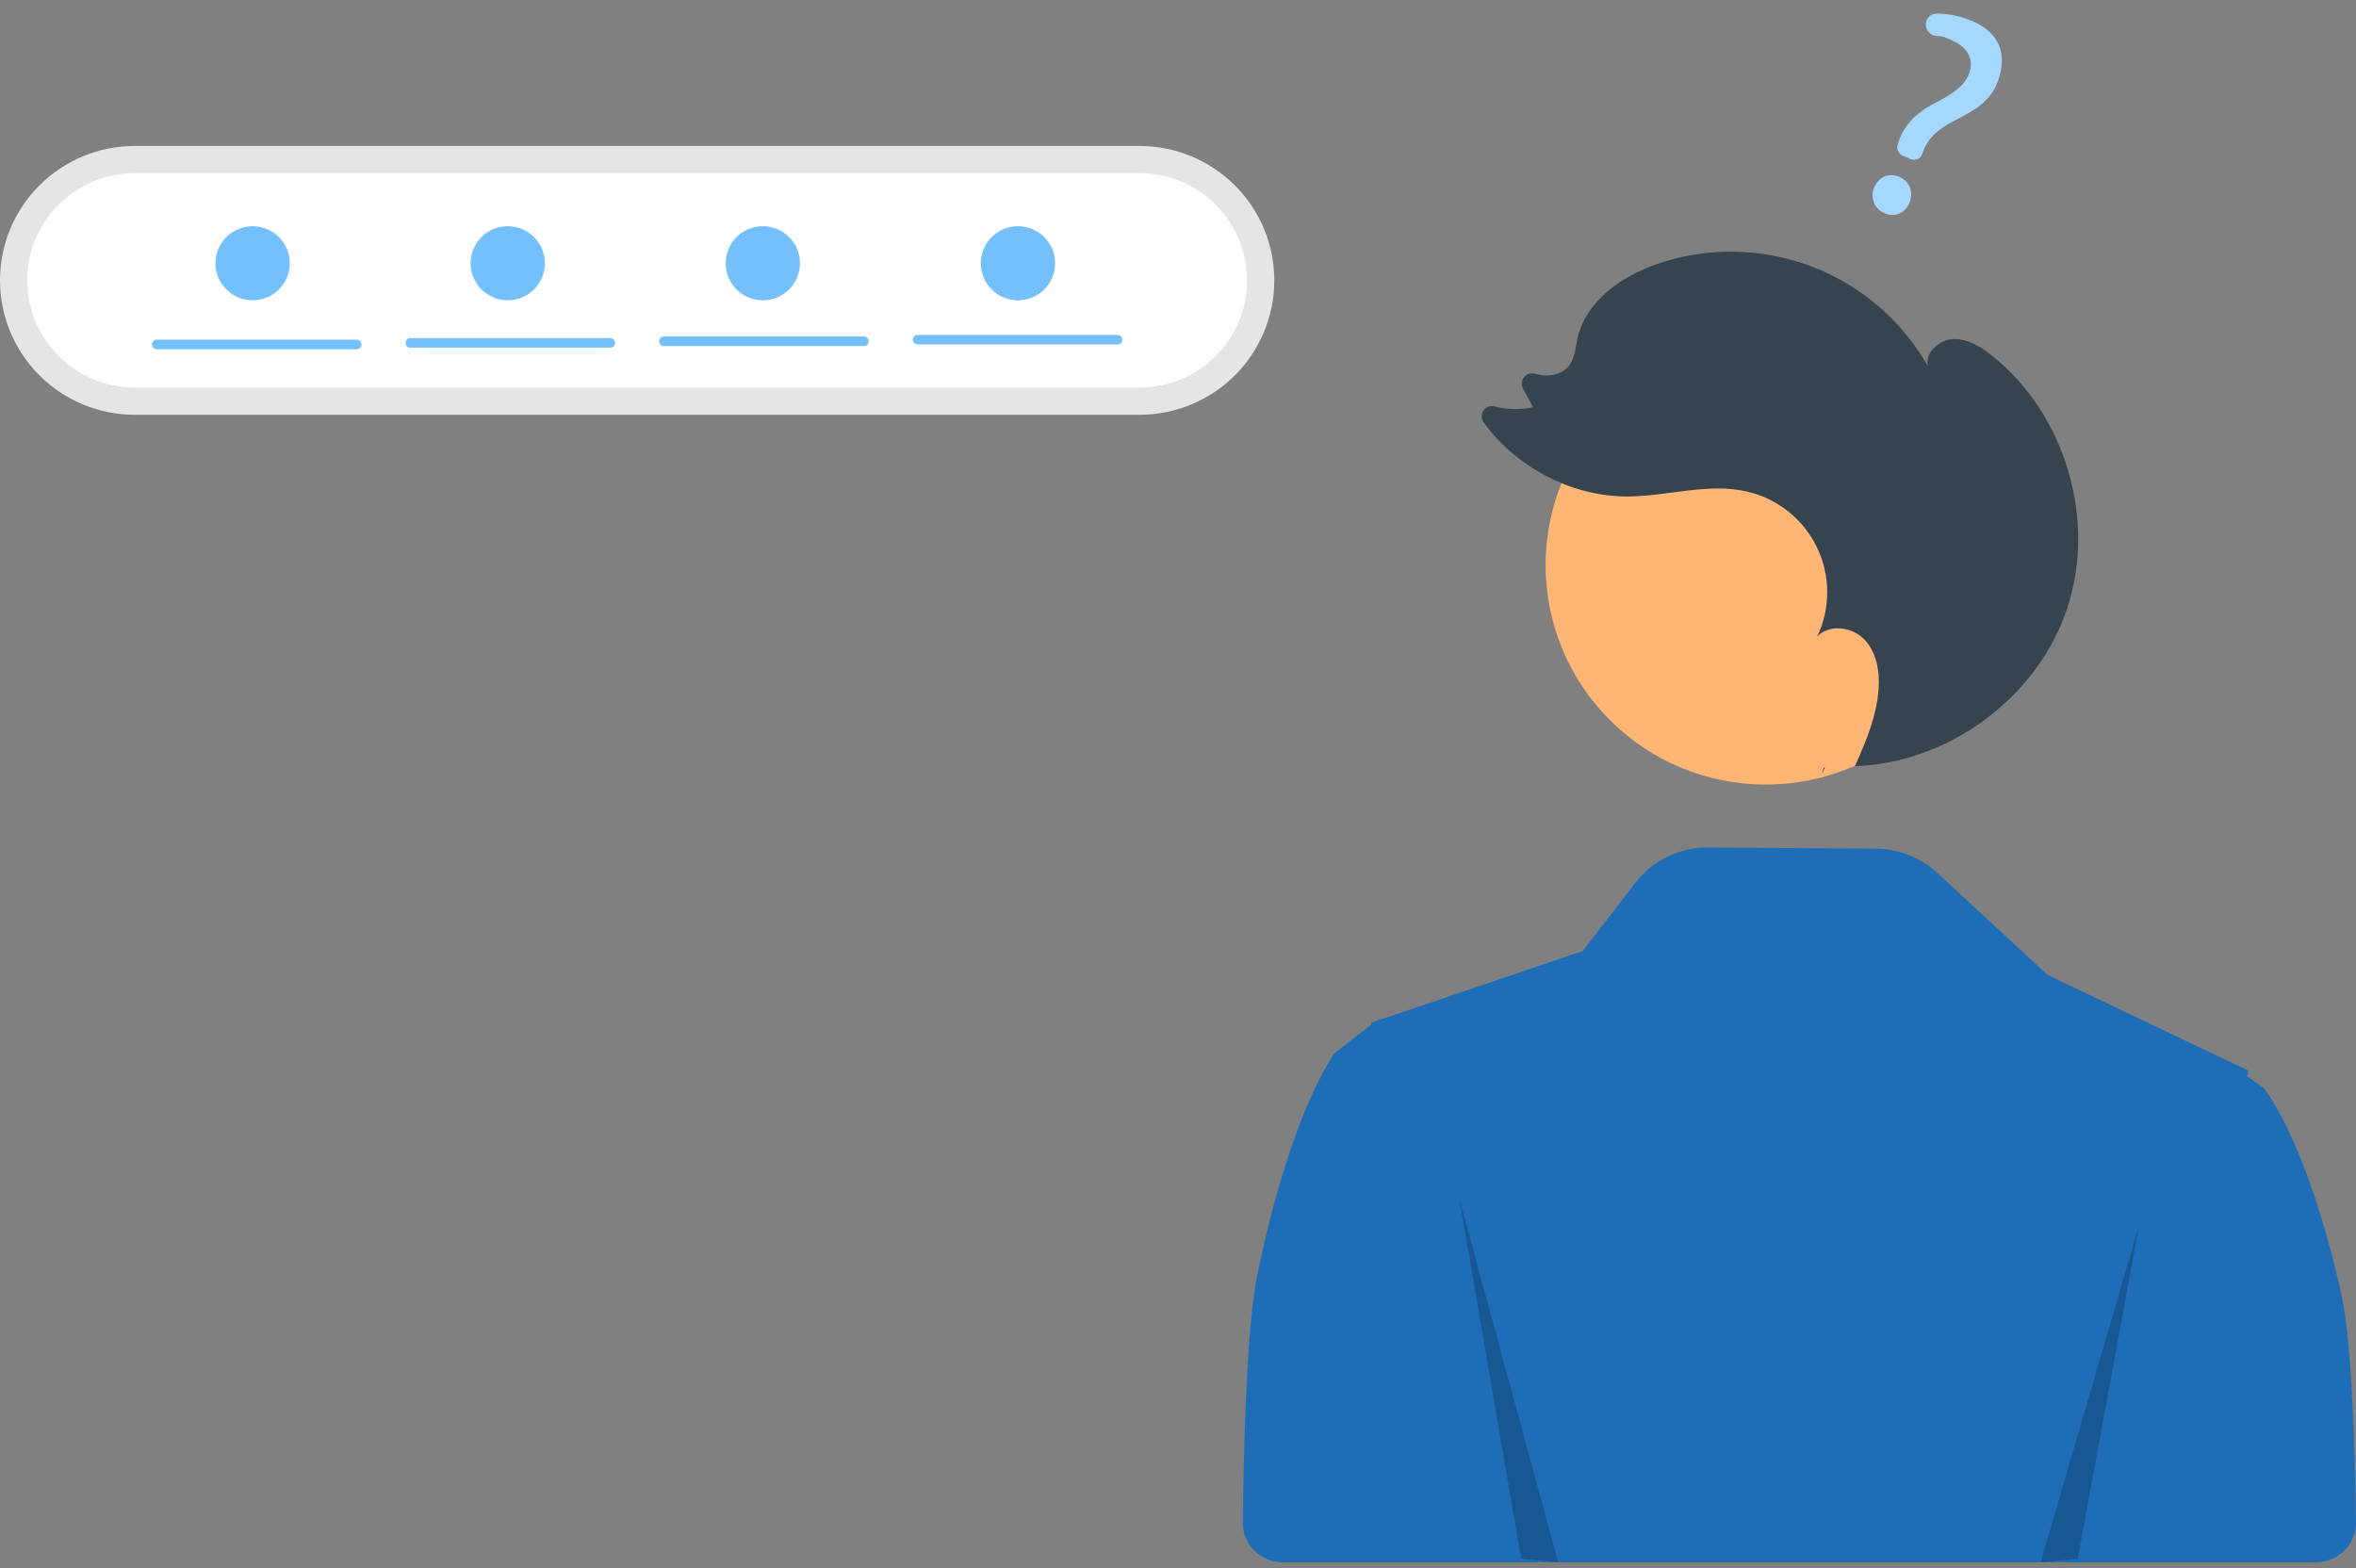 <svg width="335" height="223" viewBox="0 0 335 223" fill="none" xmlns="http://www.w3.org/2000/svg">
<rect x="0" y="0" width="335" height="223" fill="#808080" stroke="none"/>
<g clip-path="url(#clip0_201_1336)">
<path d="M178.79 181.207C183.69 157.584 189.814 149.708 189.814 149.708L192.154 147.899L194.967 145.72L194.954 145.44L195.621 145.214L195.778 145.092L196.035 144.895L196.076 144.94L196.163 145.03L208.895 140.714L225.048 135.243L232.527 125.549C233.745 123.97 235.314 122.694 237.109 121.82C238.905 120.947 240.879 120.5 242.876 120.515L266.764 120.691C269.994 120.715 273.098 121.943 275.466 124.133L291.167 138.656L315.632 150.307L315.674 150.266L315.931 150.449L319.711 152.251L319.555 153.061L321.894 154.744C321.894 154.744 328.019 162.073 332.918 184.053C334.164 189.646 334.778 201.643 334.999 216.427C335.011 217.175 334.872 217.918 334.593 218.612C334.314 219.306 333.899 219.938 333.373 220.471C332.846 221.004 332.219 221.427 331.527 221.716C330.835 222.005 330.093 222.154 329.343 222.154H198.669V222.154H182.36C181.61 222.154 180.868 222.005 180.177 221.716C179.485 221.428 178.858 221.005 178.332 220.473C177.806 219.941 177.391 219.309 177.111 218.616C176.831 217.923 176.693 217.181 176.703 216.433C176.919 200.346 177.533 187.272 178.79 181.207Z" fill="#1E6EB7"/>
<path d="M162.024 20.755C167.108 20.755 171.984 22.769 175.579 26.354C179.174 29.938 181.193 34.8 181.193 39.87C181.193 44.939 179.174 49.801 175.579 53.386C171.984 56.971 167.108 58.984 162.024 58.984H19.169C14.085 58.984 9.209 56.971 5.615 53.386C2.02 49.801 1.97068e-05 44.939 1.97068e-05 39.87C1.97068e-05 34.8 2.02 29.938 5.615 26.354C9.209 22.769 14.085 20.755 19.169 20.755H162.024Z" fill="#E5E5E5"/>
<path d="M162.024 24.623C166.079 24.623 169.968 26.23 172.836 29.089C175.703 31.948 177.314 35.826 177.314 39.87C177.314 43.913 175.703 47.791 172.836 50.651C169.968 53.51 166.079 55.116 162.024 55.116H19.169C15.114 55.116 11.225 53.51 8.358 50.651C5.49 47.791 3.879 43.913 3.879 39.87C3.879 35.826 5.49 31.948 8.358 29.089C11.225 26.23 15.114 24.623 19.169 24.623H162.024Z" fill="white"/>
<path d="M251.069 111.567C233.785 111.567 219.774 97.595 219.774 80.36C219.774 63.125 233.785 49.154 251.069 49.154C268.353 49.154 282.364 63.125 282.364 80.36C282.364 97.595 268.353 111.567 251.069 111.567Z" fill="#FFB573"/>
<path d="M259.075 110.038C259.209 109.745 259.342 109.45 259.475 109.155C259.424 109.156 259.373 109.164 259.322 109.165L259.075 110.038Z" fill="#2F2E41"/>
<path d="M283.234 50.572C281.652 49.313 279.802 48.155 277.778 48.22C275.754 48.285 273.702 50.108 274.121 52.083C270.404 45.52 264.488 40.472 257.411 37.826C250.333 35.18 242.547 35.104 235.419 37.612C230.39 39.381 225.457 42.921 224.302 48.113C224.005 49.446 223.942 50.907 223.107 51.99C222.055 53.354 220.041 53.663 218.384 53.183C218.367 53.178 218.351 53.173 218.334 53.169C218.054 53.073 217.752 53.064 217.466 53.142C217.181 53.219 216.925 53.381 216.733 53.605C216.54 53.829 216.42 54.106 216.387 54.399C216.354 54.692 216.41 54.989 216.547 55.25L217.971 57.897C216.177 58.295 214.313 58.256 212.537 57.781C212.242 57.704 211.931 57.72 211.645 57.826C211.359 57.933 211.114 58.125 210.942 58.376C210.77 58.627 210.68 58.925 210.685 59.229C210.69 59.533 210.789 59.828 210.968 60.074C215.661 66.498 223.501 70.647 231.501 70.598C237.187 70.564 242.932 68.609 248.466 69.913C250.607 70.418 252.607 71.394 254.321 72.77C256.034 74.145 257.417 75.886 258.367 77.865C259.318 79.843 259.812 82.008 259.814 84.202C259.815 86.395 259.325 88.562 258.378 90.541C260.078 88.687 263.364 89.126 265.103 90.944C266.842 92.762 267.292 95.476 267.117 97.982C266.849 101.815 265.343 105.428 263.755 108.943C277.068 108.525 289.659 99.213 293.897 86.618C298.154 73.971 293.693 58.892 283.234 50.572Z" fill="#36444F"/>
<path opacity="0.2" d="M304.198 174.075L295.42 221.697L290.153 222.154L304.198 174.075Z" fill="black"/>
<path opacity="0.2" d="M207.511 170.483L216.288 221.662L221.555 222.154L207.511 170.483Z" fill="black"/>
<path d="M267.961 30.316C266.515 29.7 265.894 28.169 266.483 26.677C267.082 25.162 268.582 24.517 270.052 25.144C271.521 25.77 272.122 27.282 271.514 28.822C270.914 30.338 269.453 30.953 267.961 30.316ZM271.697 22.629L270.548 22.139C270.261 22.016 270.028 21.791 269.893 21.51C269.759 21.228 269.733 20.91 269.821 20.619L269.857 20.502C270.507 18.087 272.269 16.124 275.091 14.671C277.643 13.387 279.255 12.302 279.947 10.55C280.748 8.525 279.882 6.775 277.574 5.748C276.667 5.361 276.465 5.151 275.47 5.129C275.252 5.125 275.035 5.078 274.833 4.989C274.631 4.901 274.447 4.773 274.292 4.614C274.142 4.46 274.024 4.28 273.943 4.082C273.863 3.884 273.823 3.674 273.825 3.464C273.83 3.058 273.988 2.676 274.268 2.393C274.548 2.11 274.929 1.948 275.334 1.939C277.052 1.932 278.767 2.282 280.369 2.966C285.393 5.108 285.07 9.039 283.991 11.769C282.936 14.438 280.754 15.712 277.786 17.221C275.315 18.468 273.973 19.882 273.297 21.947C273.244 22.101 273.159 22.241 273.049 22.359C272.939 22.477 272.805 22.571 272.656 22.635C272.506 22.698 272.344 22.731 272.18 22.73C272.015 22.729 271.851 22.695 271.697 22.629L271.697 22.629Z" fill="#A5D8FF"/>
<path d="M130.469 48.986H158.892C158.983 48.987 159.072 48.97 159.156 48.936C159.239 48.902 159.315 48.852 159.379 48.788C159.443 48.725 159.494 48.649 159.529 48.566C159.564 48.483 159.582 48.394 159.582 48.304C159.582 48.214 159.564 48.125 159.529 48.041C159.494 47.958 159.443 47.883 159.379 47.819C159.315 47.756 159.239 47.706 159.156 47.672C159.072 47.638 158.983 47.62 158.892 47.621H130.469C130.289 47.622 130.116 47.695 129.988 47.823C129.861 47.951 129.789 48.123 129.789 48.304C129.789 48.484 129.861 48.657 129.988 48.785C130.116 48.913 130.289 48.985 130.469 48.986Z" fill="#74C0FC"/>
<path d="M94.413 49.214H122.836C122.926 49.215 123.016 49.197 123.1 49.163C123.183 49.129 123.259 49.079 123.323 49.016C123.387 48.952 123.438 48.877 123.473 48.794C123.508 48.711 123.525 48.621 123.525 48.531C123.525 48.441 123.508 48.352 123.473 48.269C123.438 48.186 123.387 48.11 123.323 48.047C123.259 47.983 123.183 47.933 123.1 47.899C123.016 47.865 122.926 47.848 122.836 47.849H94.413C94.323 47.848 94.234 47.865 94.15 47.899C94.066 47.933 93.99 47.983 93.926 48.047C93.862 48.11 93.811 48.186 93.777 48.269C93.742 48.352 93.724 48.441 93.724 48.531C93.724 48.621 93.742 48.711 93.777 48.794C93.811 48.877 93.862 48.952 93.926 49.016C93.99 49.079 94.066 49.129 94.15 49.163C94.234 49.197 94.323 49.215 94.413 49.214V49.214Z" fill="#74C0FC"/>
<path d="M58.357 49.441H86.78C86.961 49.44 87.134 49.368 87.261 49.24C87.388 49.112 87.46 48.939 87.46 48.759C87.46 48.579 87.388 48.406 87.261 48.278C87.134 48.15 86.961 48.077 86.78 48.076H58.357C58.267 48.076 58.177 48.093 58.094 48.127C58.01 48.161 57.934 48.211 57.87 48.275C57.806 48.338 57.755 48.413 57.721 48.496C57.686 48.58 57.668 48.669 57.668 48.759C57.668 48.849 57.686 48.938 57.721 49.021C57.755 49.104 57.806 49.18 57.87 49.243C57.934 49.307 58.01 49.357 58.094 49.391C58.177 49.425 58.267 49.442 58.357 49.441H58.357Z" fill="#74C0FC"/>
<path d="M22.301 49.669H50.724C50.905 49.668 51.078 49.595 51.205 49.468C51.332 49.34 51.404 49.167 51.404 48.986C51.404 48.806 51.332 48.633 51.205 48.505C51.078 48.377 50.905 48.305 50.724 48.304H22.301C22.12 48.305 21.947 48.377 21.82 48.505C21.693 48.633 21.621 48.806 21.621 48.986C21.621 49.167 21.693 49.34 21.82 49.468C21.947 49.595 22.12 49.668 22.301 49.669Z" fill="#74C0FC"/>
<path d="M144.743 42.704C141.826 42.704 139.461 40.345 139.461 37.436C139.461 34.527 141.826 32.169 144.743 32.169C147.661 32.169 150.026 34.527 150.026 37.436C150.026 40.345 147.661 42.704 144.743 42.704Z" fill="#74C0FC"/>
<path d="M108.469 42.704C105.552 42.704 103.187 40.345 103.187 37.436C103.187 34.527 105.552 32.169 108.469 32.169C111.387 32.169 113.752 34.527 113.752 37.436C113.752 40.345 111.387 42.704 108.469 42.704Z" fill="#74C0FC"/>
<path d="M72.195 42.704C69.278 42.704 66.913 40.345 66.913 37.436C66.913 34.527 69.278 32.169 72.195 32.169C75.113 32.169 77.478 34.527 77.478 37.436C77.478 40.345 75.113 42.704 72.195 42.704Z" fill="#74C0FC"/>
<path d="M35.922 42.704C33.004 42.704 30.639 40.345 30.639 37.436C30.639 34.527 33.004 32.169 35.922 32.169C38.839 32.169 41.204 34.527 41.204 37.436C41.204 40.345 38.839 42.704 35.922 42.704Z" fill="#74C0FC"/>
</g>
<defs>
<clipPath id="clip0_201_1336">
<rect width="335" height="222" fill="white" transform="matrix(-1 0 0 1 335 0.154)"/>
</clipPath>
</defs>
</svg>
